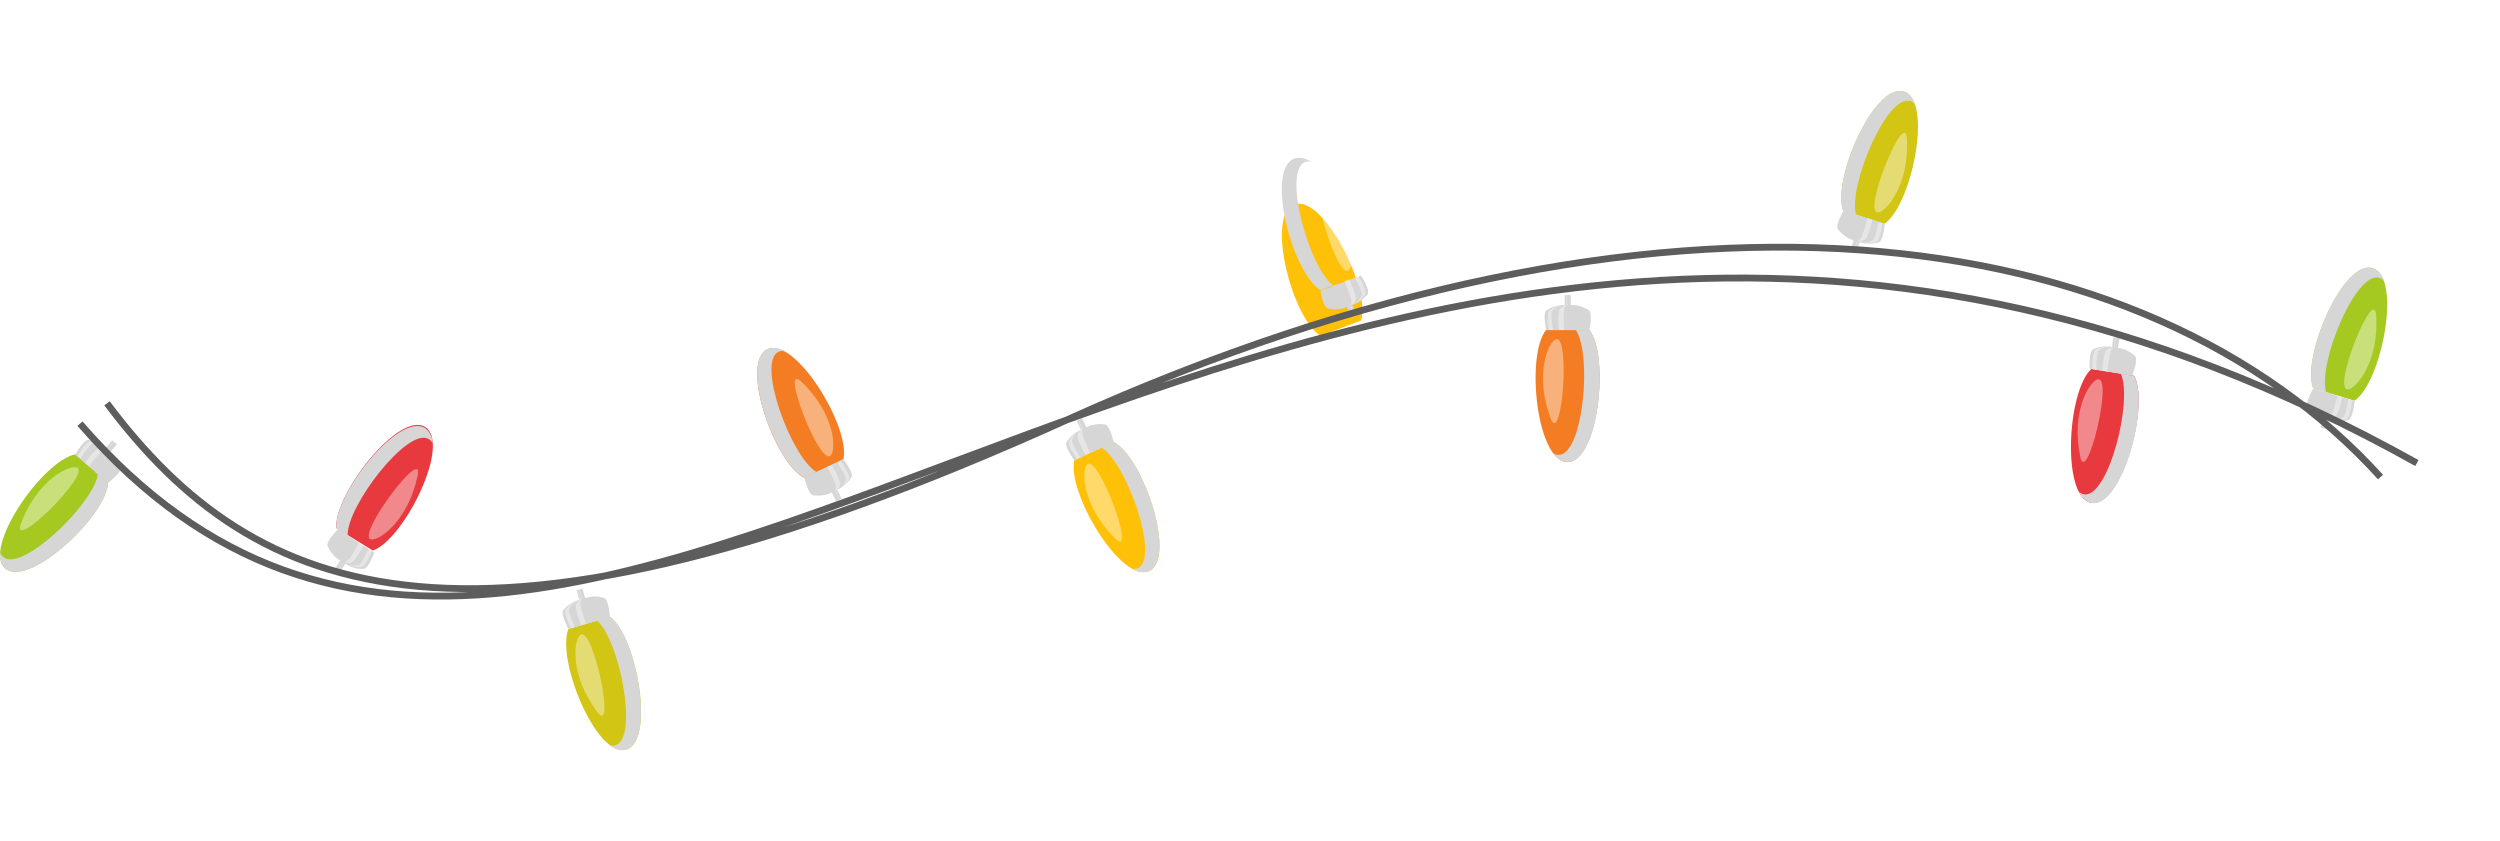 <svg width="110" height="37" viewBox="0 0 110 37" fill="none" xmlns="http://www.w3.org/2000/svg">
<g filter="url(#filter0_d_1447_39443)">
<path d="M4.754 21.237L4.038 20.615L3.312 19.992C1.874 20.274 -0.793 24.127 0.229 25.011C1.252 25.895 4.685 22.699 4.754 21.237Z" fill="#A5C920"/>
</g>
<g style="mix-blend-mode:multiply">
<path d="M4.754 21.237L4.309 20.852C4.141 22.146 0.955 25.218 0.14 24.507C0.077 24.452 0.033 24.38 0.012 24.299C-0.01 24.427 -0.001 24.558 0.037 24.682C0.076 24.805 0.143 24.918 0.234 25.011C1.256 25.895 4.685 22.699 4.754 21.237Z" fill="#D6D6D6"/>
</g>
<path d="M5.312 20.604C5.242 20.321 5.083 20.068 4.858 19.883L5.144 19.552L4.942 19.374L4.655 19.705C4.439 19.508 4.165 19.387 3.875 19.359C3.662 19.359 3.316 20.002 3.316 20.002L4.754 21.246C4.754 21.246 5.327 20.817 5.312 20.604Z" fill="#D6D6D6"/>
<path opacity="0.4" d="M4.467 19.855C4.586 19.756 4.68 19.731 4.739 19.761L5.026 19.43H5.001L4.714 19.761C4.654 19.719 4.584 19.694 4.512 19.688C4.439 19.681 4.365 19.695 4.299 19.726C4.091 19.921 3.904 20.138 3.741 20.373L3.909 20.516C4.084 20.287 4.27 20.066 4.467 19.855Z" fill="white"/>
<g style="mix-blend-mode:multiply">
<path d="M4.887 20.228C4.911 20.159 4.915 20.085 4.899 20.013C4.884 19.942 4.849 19.876 4.798 19.823L5.085 19.492H5.06L4.774 19.823C4.808 19.878 4.774 19.976 4.719 20.105C4.665 20.233 4.161 20.747 4.161 20.747L4.329 20.895C4.54 20.695 4.727 20.471 4.887 20.228Z" fill="#D6D6D6"/>
</g>
<path opacity="0.4" d="M4.087 19.521C4.194 19.51 4.302 19.52 4.405 19.553C4.508 19.585 4.603 19.638 4.685 19.709L4.971 19.383L4.685 19.714C4.488 19.535 4.234 19.432 3.968 19.422C3.766 19.447 3.41 20.064 3.41 20.064L3.548 20.183C3.548 20.183 3.904 19.566 4.087 19.521Z" fill="white"/>
<g style="mix-blend-mode:multiply">
<path d="M5.238 20.537C5.192 20.275 5.053 20.038 4.847 19.87L5.134 19.539L4.847 19.865C4.93 19.936 4.997 20.023 5.045 20.12C5.092 20.218 5.119 20.325 5.124 20.433C5.124 20.616 4.566 21.075 4.566 21.075L4.699 21.194C4.699 21.194 5.243 20.739 5.238 20.537Z" fill="#D6D6D6"/>
</g>
<path opacity="0.4" d="M3.386 20.571C3.06 20.438 1.642 21.109 0.916 23.041C0.457 24.35 4.023 20.843 3.386 20.571Z" fill="white"/>
<g filter="url(#filter1_d_1447_39443)">
<path d="M26.839 27.141L25.925 27.407L25.011 27.674C24.468 29.032 26.251 33.365 27.55 32.984C28.849 32.604 28.01 27.98 26.839 27.141Z" fill="#D2C514"/>
</g>
<g style="mix-blend-mode:multiply">
<path d="M26.839 27.141L26.271 27.309C27.259 28.153 28.113 32.49 27.076 32.792C26.997 32.816 26.913 32.816 26.834 32.792C26.928 32.88 27.043 32.945 27.168 32.979C27.293 33.014 27.424 33.017 27.55 32.989C28.845 32.609 28.01 27.98 26.839 27.141Z" fill="#D6D6D6"/>
</g>
<path d="M26.602 26.318C26.326 26.222 26.024 26.222 25.748 26.318L25.624 25.898L25.367 25.973L25.491 26.392C25.208 26.465 24.957 26.628 24.774 26.857C24.671 27.044 25.012 27.677 25.012 27.677L26.839 27.143C26.839 27.143 26.79 26.422 26.602 26.318Z" fill="#D6D6D6"/>
<path opacity="0.4" d="M25.54 26.626C25.54 26.478 25.54 26.379 25.609 26.345L25.491 25.93H25.461L25.58 26.345C25.512 26.374 25.453 26.42 25.409 26.479C25.364 26.538 25.337 26.607 25.328 26.68C25.378 26.96 25.457 27.233 25.565 27.496L25.782 27.431C25.782 27.431 25.54 26.779 25.54 26.626Z" fill="white"/>
<g style="mix-blend-mode:multiply">
<path d="M26.059 26.498C26.014 26.439 25.954 26.394 25.885 26.368C25.816 26.342 25.741 26.335 25.669 26.35L25.55 25.93H25.52L25.639 26.35C25.703 26.35 25.782 26.414 25.846 26.547C25.911 26.68 26.089 27.367 26.089 27.367L26.301 27.303C26.251 27.026 26.17 26.756 26.059 26.498Z" fill="#D6D6D6"/>
</g>
<path opacity="0.4" d="M25.046 26.781C25.096 26.683 25.165 26.597 25.25 26.528C25.335 26.459 25.434 26.409 25.54 26.381L25.422 25.961H25.397L25.515 26.381C25.259 26.451 25.035 26.608 24.883 26.825C24.794 27.008 25.12 27.64 25.12 27.64L25.293 27.591C25.293 27.591 24.982 26.954 25.046 26.781Z" fill="white"/>
<g style="mix-blend-mode:multiply">
<path d="M26.528 26.348C26.281 26.247 26.007 26.234 25.752 26.313L25.634 25.898L25.752 26.318C25.856 26.286 25.966 26.276 26.074 26.289C26.182 26.301 26.286 26.337 26.38 26.392C26.523 26.511 26.617 27.212 26.617 27.212L26.79 27.163C26.79 27.163 26.676 26.457 26.528 26.348Z" fill="#D6D6D6"/>
</g>
<path opacity="0.4" d="M25.54 27.929C25.248 28.127 25.046 29.683 26.286 31.337C27.111 32.419 26.103 27.534 25.54 27.929Z" fill="white"/>
<g filter="url(#filter2_d_1447_39443)">
<path d="M49.004 19.445L48.139 19.84L47.27 20.241C46.934 21.663 49.33 25.674 50.56 25.126C51.79 24.578 50.303 20.117 49.004 19.445Z" fill="#FFC107"/>
</g>
<g style="mix-blend-mode:multiply">
<path d="M49.004 19.445L48.465 19.692C49.577 20.379 51.044 24.553 50.066 25.003C49.989 25.037 49.902 25.048 49.819 25.032C49.926 25.105 50.049 25.152 50.178 25.168C50.307 25.185 50.438 25.17 50.56 25.126C51.79 24.563 50.303 20.117 49.004 19.445Z" fill="#D6D6D6"/>
</g>
<path d="M48.648 18.683C48.36 18.631 48.062 18.673 47.799 18.801L47.616 18.406L47.374 18.515L47.556 18.91C47.287 19.023 47.062 19.223 46.919 19.478C46.845 19.676 47.27 20.254 47.27 20.254L49.004 19.458C49.004 19.458 48.846 18.757 48.648 18.683Z" fill="#D6D6D6"/>
<path opacity="0.4" d="M47.63 19.15C47.591 19.002 47.63 18.903 47.63 18.864L47.453 18.469H47.423L47.606 18.869C47.542 18.906 47.489 18.959 47.454 19.023C47.418 19.088 47.4 19.161 47.403 19.234C47.495 19.503 47.614 19.761 47.759 20.005L47.961 19.916C47.961 19.916 47.67 19.299 47.63 19.15Z" fill="white"/>
<g style="mix-blend-mode:multiply">
<path d="M48.134 18.922C48.08 18.872 48.015 18.838 47.944 18.823C47.872 18.807 47.798 18.811 47.729 18.833L47.546 18.438H47.517L47.699 18.833C47.764 18.833 47.848 18.872 47.937 19.001C48.025 19.129 48.287 19.771 48.287 19.771L48.49 19.682C48.398 19.417 48.279 19.162 48.134 18.922Z" fill="#D6D6D6"/>
</g>
<path opacity="0.4" d="M47.171 19.364C47.205 19.261 47.259 19.166 47.331 19.086C47.404 19.005 47.492 18.94 47.591 18.895L47.413 18.5L47.596 18.895C47.35 18.999 47.15 19.188 47.033 19.429C46.973 19.621 47.388 20.199 47.388 20.199L47.551 20.125C47.551 20.125 47.136 19.542 47.171 19.364Z" fill="white"/>
<g style="mix-blend-mode:multiply">
<path d="M48.559 18.722C48.301 18.657 48.028 18.685 47.788 18.801C47.888 18.758 47.995 18.735 48.104 18.735C48.213 18.735 48.321 18.758 48.42 18.801C48.579 18.895 48.771 19.577 48.771 19.577L48.934 19.498C48.934 19.498 48.756 18.801 48.559 18.722Z" fill="#D6D6D6"/>
</g>
<path opacity="0.4" d="M47.833 20.431C47.576 20.674 47.601 22.244 49.073 23.697C50.046 24.655 48.332 19.962 47.833 20.431Z" fill="white"/>
<g filter="url(#filter3_d_1447_39443)">
<path d="M69.933 14.523H68.022C67.118 15.674 67.621 20.332 68.97 20.332C70.318 20.332 70.832 15.674 69.933 14.523Z" fill="#F47D23"/>
</g>
<g style="mix-blend-mode:multiply">
<path d="M69.933 14.523H69.34C70.061 15.615 69.661 20.016 68.579 20.016C68.496 20.015 68.415 19.99 68.347 19.942C68.414 20.053 68.506 20.146 68.616 20.214C68.726 20.282 68.851 20.323 68.98 20.332C70.333 20.332 70.832 15.674 69.933 14.523Z" fill="#D6D6D6"/>
</g>
<path d="M69.933 13.671C69.694 13.501 69.406 13.413 69.113 13.419V12.984H68.847V13.419C68.555 13.413 68.269 13.501 68.031 13.671C67.878 13.819 68.031 14.521 68.031 14.521H69.933C69.933 14.521 70.081 13.819 69.933 13.671Z" fill="#D6D6D6"/>
<path opacity="0.4" d="M68.812 13.671C68.841 13.523 68.896 13.439 68.955 13.419V12.984H68.925V13.419C68.853 13.428 68.784 13.456 68.725 13.5C68.667 13.544 68.622 13.603 68.594 13.671C68.562 13.953 68.562 14.238 68.594 14.521H68.812C68.812 14.521 68.787 13.819 68.812 13.671Z" fill="white"/>
<g style="mix-blend-mode:multiply">
<path d="M69.37 13.671C69.342 13.603 69.296 13.543 69.237 13.499C69.178 13.454 69.108 13.427 69.034 13.419V12.984H69.01V13.419C69.069 13.419 69.128 13.523 69.153 13.671C69.168 13.954 69.168 14.238 69.153 14.521H69.375C69.404 14.238 69.402 13.953 69.37 13.671Z" fill="#D6D6D6"/>
</g>
<path opacity="0.4" d="M68.308 13.671C68.382 13.592 68.472 13.528 68.571 13.485C68.671 13.442 68.778 13.419 68.886 13.419C68.621 13.415 68.362 13.505 68.155 13.671C68.017 13.819 68.155 14.521 68.155 14.521H68.333C68.333 14.521 68.2 13.819 68.308 13.671Z" fill="white"/>
<g style="mix-blend-mode:multiply">
<path d="M69.834 13.671C69.626 13.504 69.365 13.415 69.098 13.419C69.207 13.419 69.315 13.442 69.415 13.485C69.516 13.528 69.606 13.592 69.681 13.671C69.785 13.819 69.681 14.521 69.681 14.521H69.859C69.859 14.521 69.968 13.819 69.834 13.671Z" fill="#D6D6D6"/>
</g>
<path opacity="0.4" d="M68.461 14.929C68.13 15.043 67.498 16.475 68.229 18.412C68.713 19.691 69.113 14.707 68.461 14.929Z" fill="white"/>
<g filter="url(#filter4_d_1447_39443)">
<path d="M93.901 16.536L92.957 16.383L92.019 16.234C90.947 17.222 90.705 21.91 92.019 22.122C93.332 22.335 94.607 17.815 93.901 16.536Z" fill="#E8393E"/>
</g>
<g style="mix-blend-mode:multiply">
<path d="M93.9 16.539L93.318 16.445C93.856 17.636 92.764 21.919 91.697 21.751C91.616 21.736 91.541 21.698 91.48 21.642C91.527 21.764 91.603 21.872 91.701 21.958C91.799 22.044 91.916 22.105 92.043 22.136C93.377 22.338 94.607 17.819 93.9 16.539Z" fill="#D6D6D6"/>
</g>
<path d="M93.955 15.681C93.746 15.477 93.478 15.346 93.189 15.305L93.258 14.876L92.992 14.836L92.927 15.266C92.639 15.209 92.341 15.249 92.078 15.379C91.905 15.508 91.944 16.224 91.944 16.224L93.821 16.525C93.821 16.525 94.083 15.854 93.955 15.681Z" fill="#D6D6D6"/>
<path opacity="0.4" d="M92.853 15.504C92.903 15.365 92.972 15.291 93.031 15.281L93.1 14.852H93.071L93.001 15.281C92.929 15.279 92.857 15.295 92.793 15.329C92.729 15.363 92.675 15.413 92.636 15.474C92.558 15.749 92.511 16.033 92.498 16.319L92.72 16.353C92.72 16.353 92.804 15.652 92.853 15.504Z" fill="white"/>
<g style="mix-blend-mode:multiply">
<path d="M93.402 15.578C93.384 15.507 93.347 15.442 93.296 15.39C93.245 15.338 93.181 15.3 93.11 15.281L93.179 14.852H93.15L93.081 15.281C93.135 15.306 93.179 15.4 93.184 15.548C93.189 15.696 93.046 16.388 93.046 16.388L93.268 16.427C93.342 16.15 93.387 15.865 93.402 15.578Z" fill="#D6D6D6"/>
</g>
<path opacity="0.4" d="M92.354 15.419C92.44 15.353 92.538 15.305 92.642 15.279C92.747 15.253 92.856 15.248 92.962 15.266C92.701 15.218 92.431 15.265 92.201 15.399C92.043 15.523 92.068 16.239 92.068 16.239L92.241 16.268C92.241 16.268 92.226 15.552 92.354 15.419Z" fill="white"/>
<g style="mix-blend-mode:multiply">
<path d="M93.861 15.658C93.682 15.46 93.439 15.332 93.174 15.297C93.28 15.312 93.382 15.348 93.474 15.403C93.566 15.458 93.645 15.531 93.708 15.618C93.787 15.786 93.574 16.463 93.574 16.463H93.747C93.747 16.463 93.97 15.825 93.861 15.658Z" fill="#D6D6D6"/>
</g>
<path opacity="0.4" d="M92.31 16.689C91.959 16.749 91.11 18.068 91.529 20.093C91.806 21.432 92.987 16.576 92.31 16.689Z" fill="white"/>
<g filter="url(#filter5_d_1447_39443)">
<path d="M101.779 17.075L102.688 17.357L103.602 17.633C104.802 16.799 105.692 12.2 104.402 11.8C103.113 11.399 101.261 15.707 101.779 17.075Z" fill="#A5C920"/>
</g>
<g style="mix-blend-mode:multiply">
<path d="M101.78 17.075L102.348 17.247C101.977 15.993 103.657 11.903 104.689 12.224C104.77 12.247 104.84 12.296 104.892 12.362C104.86 12.236 104.798 12.119 104.712 12.021C104.626 11.923 104.519 11.847 104.398 11.799C103.094 11.404 101.261 15.706 101.78 17.075Z" fill="#D6D6D6"/>
</g>
<path d="M101.532 17.894C101.706 18.133 101.955 18.307 102.239 18.388L102.11 18.808L102.367 18.887L102.496 18.467C102.773 18.562 103.073 18.562 103.35 18.467C103.538 18.368 103.602 17.652 103.602 17.652L101.779 17.094C101.779 17.094 101.429 17.706 101.532 17.894Z" fill="#D6D6D6"/>
<path opacity="0.4" d="M102.6 18.218C102.53 18.357 102.451 18.416 102.392 18.416L102.264 18.831H102.293L102.422 18.416C102.493 18.43 102.567 18.425 102.636 18.401C102.705 18.376 102.765 18.334 102.812 18.278C102.925 18.016 103.01 17.743 103.064 17.463L102.851 17.398C102.851 17.398 102.669 18.095 102.6 18.218Z" fill="white"/>
<g style="mix-blend-mode:multiply">
<path d="M102.071 18.062C102.077 18.135 102.102 18.205 102.145 18.264C102.188 18.323 102.246 18.369 102.313 18.398L102.184 18.818H102.214L102.342 18.403C102.293 18.368 102.259 18.275 102.278 18.122C102.298 17.968 102.53 17.311 102.53 17.311L102.318 17.242C102.205 17.506 102.123 17.781 102.071 18.062Z" fill="#D6D6D6"/>
</g>
<path opacity="0.4" d="M103.094 18.373C103 18.428 102.895 18.463 102.787 18.475C102.679 18.487 102.57 18.476 102.466 18.443C102.717 18.535 102.992 18.535 103.242 18.443C103.415 18.339 103.489 17.628 103.489 17.628L103.321 17.578C103.321 17.578 103.232 18.265 103.094 18.373Z" fill="white"/>
<g style="mix-blend-mode:multiply">
<path d="M101.611 17.922C101.76 18.141 101.983 18.301 102.239 18.371L102.11 18.791H102.135L102.263 18.376C102.157 18.347 102.057 18.295 101.972 18.224C101.887 18.154 101.818 18.066 101.769 17.966C101.71 17.793 102.016 17.156 102.016 17.156L101.848 17.102C101.848 17.102 101.542 17.734 101.611 17.922Z" fill="#D6D6D6"/>
</g>
<path opacity="0.4" d="M103.301 17.133C103.656 17.133 104.684 15.933 104.551 13.868C104.467 12.505 102.599 17.148 103.301 17.133Z" fill="white"/>
<g filter="url(#filter6_d_1447_39443)">
<path d="M81.102 9.271L82.011 9.563L82.915 9.849C84.125 9.024 85.059 4.415 83.77 4.025C82.48 3.635 80.593 7.903 81.102 9.271Z" fill="#D2C514"/>
</g>
<g style="mix-blend-mode:multiply">
<path d="M81.102 9.273L81.665 9.451C81.31 8.197 83.024 4.121 84.056 4.447C84.135 4.473 84.204 4.523 84.254 4.591C84.224 4.464 84.163 4.346 84.077 4.248C83.991 4.15 83.882 4.074 83.76 4.028C82.48 3.618 80.593 7.905 81.102 9.273Z" fill="#D6D6D6"/>
</g>
<path d="M80.865 10.081C81.041 10.317 81.289 10.491 81.571 10.575L81.438 10.99L81.69 11.069L81.823 10.654C82.1 10.748 82.401 10.748 82.678 10.654C82.865 10.555 82.935 9.844 82.935 9.844L81.122 9.266C81.122 9.266 80.746 9.893 80.865 10.081Z" fill="#D6D6D6"/>
<path opacity="0.4" d="M81.912 10.422C81.843 10.555 81.759 10.619 81.7 10.614L81.566 11.029H81.596L81.729 10.614C81.801 10.629 81.876 10.625 81.945 10.601C82.015 10.578 82.077 10.536 82.125 10.481C82.239 10.219 82.326 9.946 82.382 9.666L82.169 9.602C82.169 9.602 81.981 10.288 81.912 10.422Z" fill="white"/>
<g style="mix-blend-mode:multiply">
<path d="M81.383 10.252C81.389 10.325 81.415 10.395 81.457 10.454C81.5 10.513 81.558 10.56 81.625 10.588L81.492 11.008H81.522L81.655 10.593C81.601 10.559 81.571 10.465 81.591 10.317C81.611 10.169 81.848 9.502 81.848 9.502L81.64 9.438C81.524 9.698 81.438 9.972 81.383 10.252Z" fill="#D6D6D6"/>
</g>
<path opacity="0.4" d="M82.391 10.582C82.297 10.634 82.194 10.667 82.087 10.678C81.979 10.689 81.871 10.678 81.769 10.646L81.635 11.061H81.66L81.788 10.646C82.038 10.74 82.314 10.74 82.564 10.646C82.737 10.542 82.821 9.836 82.821 9.836L82.653 9.781C82.653 9.781 82.539 10.473 82.391 10.582Z" fill="white"/>
<g style="mix-blend-mode:multiply">
<path d="M80.939 10.117C81.089 10.336 81.308 10.498 81.561 10.576L81.428 10.991H81.453L81.586 10.576C81.479 10.547 81.38 10.496 81.294 10.425C81.209 10.354 81.14 10.266 81.092 10.166C81.033 9.988 81.349 9.351 81.349 9.351L81.176 9.297C81.176 9.297 80.865 9.929 80.939 10.117Z" fill="#D6D6D6"/>
</g>
<path opacity="0.4" d="M82.624 9.346C82.974 9.346 84.016 8.16 83.903 6.095C83.829 4.732 81.937 9.355 82.624 9.346Z" fill="white"/>
<g filter="url(#filter7_d_1447_39443)">
<path d="M58.102 12.774L58.997 12.438L59.886 12.102C60.325 10.704 58.211 6.52 56.947 6.999C55.682 7.478 56.853 12.013 58.102 12.774Z" fill="#FFC107"/>
</g>
<g style="mix-blend-mode:multiply">
<path d="M58.102 12.767L58.656 12.555C57.599 11.789 56.418 7.531 57.431 7.121C57.511 7.099 57.597 7.099 57.678 7.121C57.576 7.04 57.457 6.985 57.33 6.96C57.202 6.936 57.071 6.941 56.947 6.978C55.672 7.467 56.853 12.006 58.102 12.767Z" fill="#D6D6D6"/>
</g>
<path d="M58.404 13.567C58.688 13.641 58.988 13.62 59.258 13.508L59.412 13.918L59.663 13.824L59.51 13.414C59.783 13.326 60.02 13.153 60.187 12.92C60.276 12.728 59.886 12.125 59.886 12.125L58.102 12.797C58.102 12.797 58.211 13.479 58.404 13.567Z" fill="#D6D6D6"/>
<path opacity="0.4" d="M59.451 13.153C59.481 13.302 59.451 13.4 59.407 13.435L59.56 13.845H59.59L59.436 13.435C59.502 13.402 59.557 13.352 59.596 13.29C59.635 13.229 59.657 13.157 59.659 13.084C59.588 12.809 59.487 12.542 59.357 12.289L59.155 12.368C59.268 12.624 59.367 12.887 59.451 13.153Z" fill="white"/>
<g style="mix-blend-mode:multiply">
<path d="M58.933 13.372C58.983 13.425 59.047 13.464 59.117 13.484C59.188 13.504 59.262 13.504 59.333 13.486L59.486 13.891H59.516L59.362 13.486C59.298 13.486 59.214 13.431 59.14 13.303C59.066 13.175 58.839 12.508 58.839 12.508L58.631 12.582C58.704 12.855 58.805 13.12 58.933 13.372Z" fill="#D6D6D6"/>
</g>
<path opacity="0.4" d="M59.925 12.995C59.885 13.096 59.823 13.187 59.745 13.262C59.667 13.337 59.573 13.394 59.471 13.43C59.723 13.342 59.935 13.167 60.068 12.936C60.142 12.748 59.767 12.141 59.767 12.141L59.599 12.2C59.599 12.2 59.974 12.817 59.925 12.995Z" fill="white"/>
<g style="mix-blend-mode:multiply">
<path d="M58.498 13.537C58.752 13.618 59.026 13.607 59.273 13.508L59.426 13.918L59.273 13.512C59.172 13.552 59.063 13.569 58.954 13.564C58.845 13.559 58.739 13.531 58.641 13.483C58.488 13.379 58.34 12.688 58.34 12.688L58.172 12.747C58.172 12.747 58.32 13.443 58.498 13.537Z" fill="#D6D6D6"/>
</g>
<path opacity="0.4" d="M59.342 11.886C59.614 11.664 59.698 10.098 58.354 8.542C57.426 7.519 58.809 12.325 59.342 11.886Z" fill="white"/>
<g filter="url(#filter8_d_1447_39443)">
<path d="M35.39 21.028L36.249 20.623L37.109 20.213C37.43 18.785 34.98 14.779 33.76 15.372C32.54 15.965 34.081 20.376 35.39 21.028Z" fill="#F47D23"/>
</g>
<g style="mix-blend-mode:multiply">
<path d="M35.39 21.021L35.923 20.769C34.807 20.098 33.281 15.943 34.254 15.479C34.33 15.444 34.414 15.434 34.496 15.449C34.389 15.377 34.266 15.332 34.138 15.318C34.01 15.303 33.88 15.319 33.76 15.365C32.54 15.948 34.081 20.369 35.39 21.021Z" fill="#D6D6D6"/>
</g>
<path d="M35.756 21.789C36.043 21.838 36.339 21.795 36.6 21.665L36.788 22.055L37.03 21.942L36.842 21.547C37.111 21.431 37.333 21.229 37.475 20.974C37.549 20.771 37.109 20.203 37.109 20.203L35.39 21.018C35.39 21.018 35.553 21.72 35.756 21.789Z" fill="#D6D6D6"/>
<path opacity="0.4" d="M36.768 21.311C36.807 21.459 36.768 21.558 36.743 21.597L36.931 21.992H36.956L36.773 21.597C36.835 21.559 36.886 21.506 36.92 21.441C36.954 21.377 36.97 21.304 36.965 21.232C36.872 20.962 36.749 20.704 36.6 20.461L36.402 20.555C36.402 20.555 36.723 21.162 36.768 21.311Z" fill="white"/>
<g style="mix-blend-mode:multiply">
<path d="M36.264 21.558C36.319 21.607 36.385 21.641 36.458 21.656C36.53 21.671 36.604 21.666 36.674 21.642L36.857 22.032H36.886L36.699 21.637C36.639 21.637 36.55 21.597 36.462 21.474C36.373 21.35 36.096 20.703 36.096 20.703L35.898 20.802C35.993 21.066 36.116 21.32 36.264 21.558Z" fill="#D6D6D6"/>
</g>
<path opacity="0.4" d="M37.223 21.107C37.192 21.214 37.139 21.313 37.068 21.398C36.996 21.483 36.908 21.552 36.808 21.601L36.995 21.996L36.808 21.606C37.052 21.496 37.249 21.303 37.366 21.062C37.425 20.87 37 20.297 37 20.297L36.837 20.371C36.837 20.371 37.252 20.924 37.223 21.107Z" fill="white"/>
<g style="mix-blend-mode:multiply">
<path d="M35.844 21.749C36.103 21.813 36.377 21.782 36.615 21.66C36.518 21.707 36.412 21.734 36.304 21.738C36.196 21.742 36.088 21.724 35.987 21.685C35.825 21.596 35.622 20.914 35.622 20.914L35.459 20.993C35.459 20.993 35.657 21.675 35.844 21.749Z" fill="#D6D6D6"/>
</g>
<path opacity="0.4" d="M36.546 20.045C36.803 19.798 36.758 18.232 35.266 16.799C34.278 15.851 36.052 20.524 36.546 20.045Z" fill="white"/>
<g filter="url(#filter9_d_1447_39443)">
<path d="M14.801 23.237L15.601 23.731L16.406 24.225C17.785 23.731 19.864 19.533 18.713 18.792C17.562 18.051 14.673 21.78 14.801 23.237Z" fill="#E8393E"/>
</g>
<g style="mix-blend-mode:multiply">
<path d="M14.801 23.241L15.295 23.557C15.265 22.253 17.962 18.746 18.871 19.324C18.943 19.369 19 19.434 19.034 19.511C19.036 19.382 19.007 19.254 18.951 19.137C18.894 19.02 18.811 18.919 18.708 18.84C17.567 18.099 14.673 21.784 14.801 23.241Z" fill="#D6D6D6"/>
</g>
<path d="M14.411 24.013C14.52 24.285 14.716 24.512 14.969 24.66L14.737 25.031L14.959 25.174L15.191 24.803C15.433 24.97 15.723 25.049 16.016 25.031C16.224 24.986 16.471 24.314 16.471 24.314L14.865 23.297C14.865 23.297 14.361 23.781 14.411 24.013Z" fill="#D6D6D6"/>
<path opacity="0.4" d="M15.354 24.606C15.251 24.72 15.162 24.759 15.102 24.739L14.865 25.11H14.895L15.127 24.744C15.193 24.776 15.266 24.79 15.339 24.784C15.412 24.778 15.482 24.752 15.542 24.71C15.72 24.489 15.872 24.249 15.996 23.994L15.809 23.875C15.809 23.875 15.458 24.492 15.354 24.606Z" fill="white"/>
<g style="mix-blend-mode:multiply">
<path d="M14.885 24.306C14.872 24.379 14.879 24.453 14.905 24.522C14.931 24.591 14.975 24.651 15.033 24.697L14.801 25.062L15.038 24.692C14.993 24.647 14.989 24.543 15.038 24.405C15.087 24.267 15.492 23.684 15.492 23.684L15.305 23.57C15.139 23.8 14.998 24.047 14.885 24.306Z" fill="#D6D6D6"/>
</g>
<path opacity="0.4" d="M15.784 24.861C15.679 24.888 15.57 24.894 15.463 24.877C15.356 24.86 15.253 24.821 15.162 24.762C15.383 24.909 15.649 24.974 15.913 24.945C16.11 24.886 16.367 24.224 16.367 24.224L16.219 24.125C16.219 24.125 15.952 24.792 15.784 24.861Z" fill="white"/>
<g style="mix-blend-mode:multiply">
<path d="M14.49 24.049C14.579 24.301 14.754 24.514 14.984 24.651C14.893 24.592 14.814 24.515 14.753 24.425C14.692 24.336 14.649 24.234 14.628 24.128C14.628 23.945 15.083 23.411 15.083 23.411L14.935 23.312C14.935 23.312 14.46 23.851 14.49 24.049Z" fill="#D6D6D6"/>
</g>
<path opacity="0.4" d="M16.318 23.733C16.663 23.812 17.963 22.938 18.378 20.913C18.654 19.579 15.661 23.57 16.318 23.733Z" fill="white"/>
<path d="M3.519 18.64C26.088 44.632 57.895 -6.696 106.343 20.373M4.709 17.746C11.2 26.405 20.709 30.332 46.949 18.472C73.188 6.612 94.37 9.551 104.743 20.991" stroke="#5D5D5D" stroke-width="0.3" stroke-miterlimit="10"/>
<defs>
<filter id="filter0_d_1447_39443" x="-3.999" y="15.992" width="12.752" height="13.172" filterUnits="userSpaceOnUse" color-interpolation-filters="sRGB">
<feFlood flood-opacity="0" result="BackgroundImageFix"/>
<feColorMatrix in="SourceAlpha" type="matrix" values="0 0 0 0 0 0 0 0 0 0 0 0 0 0 0 0 0 0 127 0" result="hardAlpha"/>
<feOffset/>
<feGaussianBlur stdDeviation="2"/>
<feComposite in2="hardAlpha" operator="out"/>
<feColorMatrix type="matrix" values="0 0 0 0 0.647 0 0 0 0 0.788 0 0 0 0 0.125 0 0 0 1 0"/>
<feBlend mode="normal" in2="BackgroundImageFix" result="effect1_dropShadow_1447_39443"/>
<feBlend mode="normal" in="SourceGraphic" in2="effect1_dropShadow_1447_39443" result="shape"/>
</filter>
<filter id="filter1_d_1447_39443" x="20.911" y="23.141" width="11.295" height="13.867" filterUnits="userSpaceOnUse" color-interpolation-filters="sRGB">
<feFlood flood-opacity="0" result="BackgroundImageFix"/>
<feColorMatrix in="SourceAlpha" type="matrix" values="0 0 0 0 0 0 0 0 0 0 0 0 0 0 0 0 0 0 127 0" result="hardAlpha"/>
<feOffset/>
<feGaussianBlur stdDeviation="2"/>
<feComposite in2="hardAlpha" operator="out"/>
<feColorMatrix type="matrix" values="0 0 0 0 0.824 0 0 0 0 0.773 0 0 0 0 0.078 0 0 0 1 0"/>
<feBlend mode="normal" in2="BackgroundImageFix" result="effect1_dropShadow_1447_39443"/>
<feBlend mode="normal" in="SourceGraphic" in2="effect1_dropShadow_1447_39443" result="shape"/>
</filter>
<filter id="filter2_d_1447_39443" x="43.238" y="15.445" width="11.781" height="13.734" filterUnits="userSpaceOnUse" color-interpolation-filters="sRGB">
<feFlood flood-opacity="0" result="BackgroundImageFix"/>
<feColorMatrix in="SourceAlpha" type="matrix" values="0 0 0 0 0 0 0 0 0 0 0 0 0 0 0 0 0 0 127 0" result="hardAlpha"/>
<feOffset/>
<feGaussianBlur stdDeviation="2"/>
<feComposite in2="hardAlpha" operator="out"/>
<feColorMatrix type="matrix" values="0 0 0 0 1 0 0 0 0 0.757 0 0 0 0 0.027 0 0 0 1 0"/>
<feBlend mode="normal" in2="BackgroundImageFix" result="effect1_dropShadow_1447_39443"/>
<feBlend mode="normal" in="SourceGraphic" in2="effect1_dropShadow_1447_39443" result="shape"/>
</filter>
<filter id="filter3_d_1447_39443" x="63.565" y="10.523" width="10.817" height="13.812" filterUnits="userSpaceOnUse" color-interpolation-filters="sRGB">
<feFlood flood-opacity="0" result="BackgroundImageFix"/>
<feColorMatrix in="SourceAlpha" type="matrix" values="0 0 0 0 0 0 0 0 0 0 0 0 0 0 0 0 0 0 127 0" result="hardAlpha"/>
<feOffset/>
<feGaussianBlur stdDeviation="2"/>
<feComposite in2="hardAlpha" operator="out"/>
<feColorMatrix type="matrix" values="0 0 0 0 0.957 0 0 0 0 0.49 0 0 0 0 0.137 0 0 0 1 0"/>
<feBlend mode="normal" in2="BackgroundImageFix" result="effect1_dropShadow_1447_39443"/>
<feBlend mode="normal" in="SourceGraphic" in2="effect1_dropShadow_1447_39443" result="shape"/>
</filter>
<filter id="filter4_d_1447_39443" x="87.122" y="12.234" width="10.98" height="13.898" filterUnits="userSpaceOnUse" color-interpolation-filters="sRGB">
<feFlood flood-opacity="0" result="BackgroundImageFix"/>
<feColorMatrix in="SourceAlpha" type="matrix" values="0 0 0 0 0 0 0 0 0 0 0 0 0 0 0 0 0 0 127 0" result="hardAlpha"/>
<feOffset/>
<feGaussianBlur stdDeviation="2"/>
<feComposite in2="hardAlpha" operator="out"/>
<feColorMatrix type="matrix" values="0 0 0 0 0.91 0 0 0 0 0.224 0 0 0 0 0.243 0 0 0 1 0"/>
<feBlend mode="normal" in2="BackgroundImageFix" result="effect1_dropShadow_1447_39443"/>
<feBlend mode="normal" in="SourceGraphic" in2="effect1_dropShadow_1447_39443" result="shape"/>
</filter>
<filter id="filter5_d_1447_39443" x="97.69" y="7.773" width="11.346" height="13.859" filterUnits="userSpaceOnUse" color-interpolation-filters="sRGB">
<feFlood flood-opacity="0" result="BackgroundImageFix"/>
<feColorMatrix in="SourceAlpha" type="matrix" values="0 0 0 0 0 0 0 0 0 0 0 0 0 0 0 0 0 0 127 0" result="hardAlpha"/>
<feOffset/>
<feGaussianBlur stdDeviation="2"/>
<feComposite in2="hardAlpha" operator="out"/>
<feColorMatrix type="matrix" values="0 0 0 0 0.647 0 0 0 0 0.788 0 0 0 0 0.125 0 0 0 1 0"/>
<feBlend mode="normal" in2="BackgroundImageFix" result="effect1_dropShadow_1447_39443"/>
<feBlend mode="normal" in="SourceGraphic" in2="effect1_dropShadow_1447_39443" result="shape"/>
</filter>
<filter id="filter6_d_1447_39443" x="77.017" y="0" width="11.373" height="13.852" filterUnits="userSpaceOnUse" color-interpolation-filters="sRGB">
<feFlood flood-opacity="0" result="BackgroundImageFix"/>
<feColorMatrix in="SourceAlpha" type="matrix" values="0 0 0 0 0 0 0 0 0 0 0 0 0 0 0 0 0 0 127 0" result="hardAlpha"/>
<feOffset/>
<feGaussianBlur stdDeviation="2"/>
<feComposite in2="hardAlpha" operator="out"/>
<feColorMatrix type="matrix" values="0 0 0 0 0.824 0 0 0 0 0.773 0 0 0 0 0.078 0 0 0 1 0"/>
<feBlend mode="normal" in2="BackgroundImageFix" result="effect1_dropShadow_1447_39443"/>
<feBlend mode="normal" in="SourceGraphic" in2="effect1_dropShadow_1447_39443" result="shape"/>
</filter>
<filter id="filter7_d_1447_39443" x="52.402" y="4.961" width="11.543" height="13.812" filterUnits="userSpaceOnUse" color-interpolation-filters="sRGB">
<feFlood flood-opacity="0" result="BackgroundImageFix"/>
<feColorMatrix in="SourceAlpha" type="matrix" values="0 0 0 0 0 0 0 0 0 0 0 0 0 0 0 0 0 0 127 0" result="hardAlpha"/>
<feOffset dy="2"/>
<feGaussianBlur stdDeviation="2"/>
<feComposite in2="hardAlpha" operator="out"/>
<feColorMatrix type="matrix" values="0 0 0 0 1 0 0 0 0 0.757 0 0 0 0 0.027 0 0 0 1 0"/>
<feBlend mode="normal" in2="BackgroundImageFix" result="effect1_dropShadow_1447_39443"/>
<feBlend mode="normal" in="SourceGraphic" in2="effect1_dropShadow_1447_39443" result="shape"/>
</filter>
<filter id="filter8_d_1447_39443" x="29.315" y="11.312" width="11.822" height="13.719" filterUnits="userSpaceOnUse" color-interpolation-filters="sRGB">
<feFlood flood-opacity="0" result="BackgroundImageFix"/>
<feColorMatrix in="SourceAlpha" type="matrix" values="0 0 0 0 0 0 0 0 0 0 0 0 0 0 0 0 0 0 127 0" result="hardAlpha"/>
<feOffset/>
<feGaussianBlur stdDeviation="2"/>
<feComposite in2="hardAlpha" operator="out"/>
<feColorMatrix type="matrix" values="0 0 0 0 0.957 0 0 0 0 0.49 0 0 0 0 0.137 0 0 0 1 0"/>
<feBlend mode="normal" in2="BackgroundImageFix" result="effect1_dropShadow_1447_39443"/>
<feBlend mode="normal" in="SourceGraphic" in2="effect1_dropShadow_1447_39443" result="shape"/>
</filter>
<filter id="filter9_d_1447_39443" x="10.797" y="14.695" width="12.251" height="13.531" filterUnits="userSpaceOnUse" color-interpolation-filters="sRGB">
<feFlood flood-opacity="0" result="BackgroundImageFix"/>
<feColorMatrix in="SourceAlpha" type="matrix" values="0 0 0 0 0 0 0 0 0 0 0 0 0 0 0 0 0 0 127 0" result="hardAlpha"/>
<feOffset/>
<feGaussianBlur stdDeviation="2"/>
<feComposite in2="hardAlpha" operator="out"/>
<feColorMatrix type="matrix" values="0 0 0 0 0.91 0 0 0 0 0.224 0 0 0 0 0.243 0 0 0 1 0"/>
<feBlend mode="normal" in2="BackgroundImageFix" result="effect1_dropShadow_1447_39443"/>
<feBlend mode="normal" in="SourceGraphic" in2="effect1_dropShadow_1447_39443" result="shape"/>
</filter>
</defs>
</svg>
